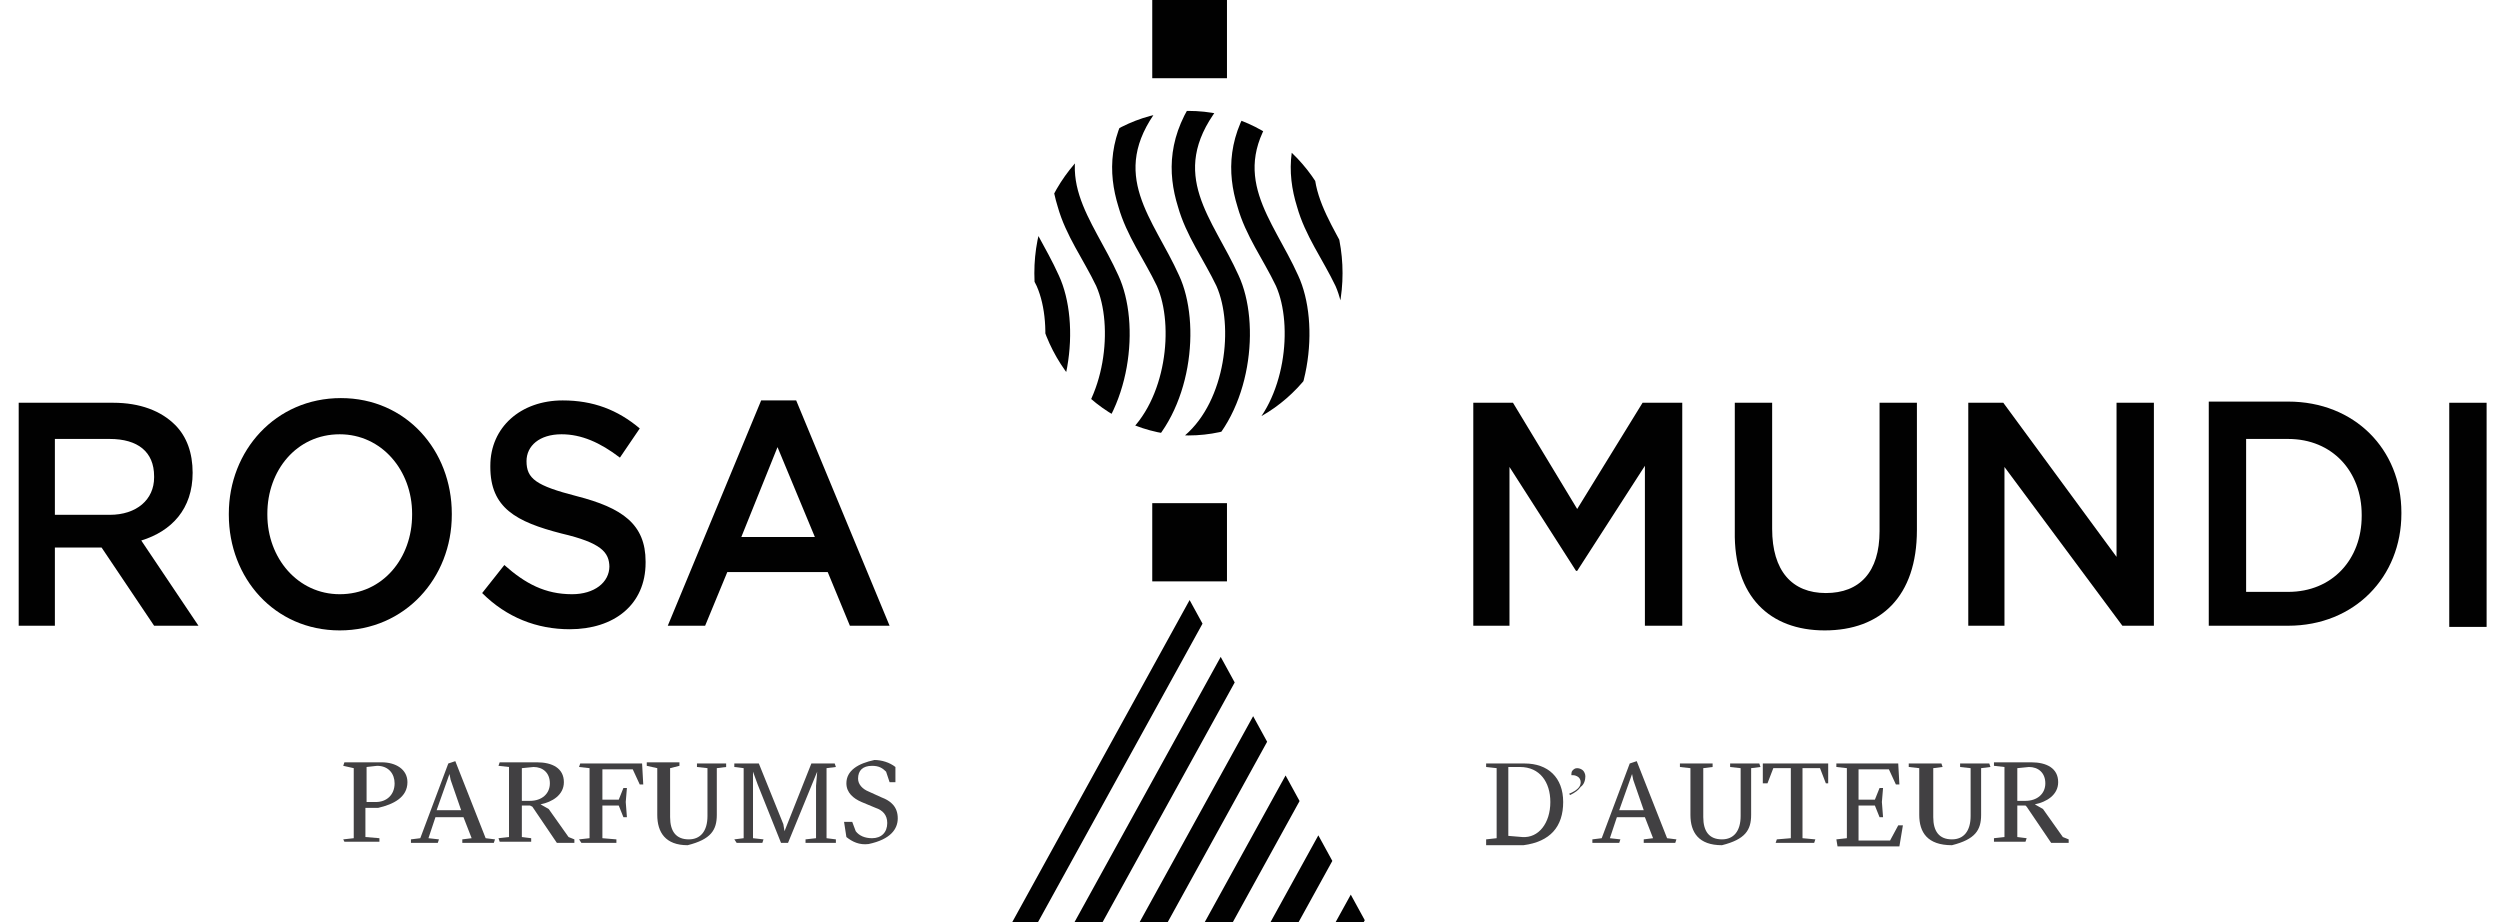 <?xml version="1.0" encoding="utf-8"?>
<!-- Generator: Adobe Illustrator 24.1.1, SVG Export Plug-In . SVG Version: 6.00 Build 0)  -->
<svg version="1.1" id="Layer_1" xmlns="http://www.w3.org/2000/svg" xmlns:xlink="http://www.w3.org/1999/xlink" x="0px" y="0px"
	 viewBox="0 0 214.148 79" style="enable-background:new 0 0 214.148 79;" xml:space="preserve">
<style type="text/css">
	.st0{fill:#414042;}
	.st1{fill:none;}
	.st2{clip-path:url(#SVGID_2_);fill:#010101;}
	.st3{fill:#010101;}
	.st4{clip-path:url(#SVGID_4_);fill:#010101;}
	.st5{fill-rule:evenodd;clip-rule:evenodd;fill:#010101;}
</style>
<g>
	<g>
		<path class="st0" d="M29.401,71.9l0.9-0.1v-6l-0.9-0.2l0.1-0.3h1.3
			h1.9c1.2,0,2.2,0.6,2.2,1.7c0,1.3-1.2,1.9-2.5,2.2h-1.1v2.5
			l1.2,0.1v0.3h-1.6h-1.4L29.401,71.9z M32.201,68.7
			c0.9,0,1.6-0.6,1.6-1.6c0-0.8-0.5-1.5-1.5-1.5l-0.9,0.1v3H32.201z"/>
		<path class="st0" d="M35.201,71.9l0.8-0.1l2.4-6.4l0.6-0.2l2.6,6.6
			l0.8,0.1l-0.1,0.3h-1.4h-1.3v-0.3l0.8-0.1L39.701,70h-2.4
			l-0.6,1.8l0.9,0.1l-0.1,0.3H36.301h-1.1V71.9z M39.501,69.4
			l-0.9-2.6l-0.1-0.5l-1.1,3.1H39.501z"/>
		<path class="st0" d="M49.201,71.9v0.3h-0.8h-0.7l-2.1-3.1L45.401,69h-0.7
			v2.7l0.8,0.1v0.3h-1.3H42.801l-0.1-0.3l0.9-0.1v-6
			l-0.9-0.1l0.1-0.3h1.4h1.8c1.3,0,2.3,0.5,2.3,1.7
			c0,1.1-1,1.7-2,1.9l0.7,0.4l1.7,2.4L49.201,71.9z M44.701,68.6
			h0.7c1,0,1.7-0.6,1.7-1.5s-0.6-1.4-1.4-1.4l-1,0.1V68.6z"/>
		<path class="st0" d="M49.601,71.9l0.9-0.1v-6l-0.9-0.1l0.1-0.3h1.4h3.9
			l0.1,1.8h-0.3l-0.6-1.3h-2.6V68.5h1.4l0.4-1h0.3l-0.1,1.2
			L53.701,70h-0.3l-0.4-1h-1.4v2.8l1.2,0.1v0.3h-1.6H49.801
			L49.601,71.9z"/>
		<path class="st0" d="M56.301,69.8v-4l-0.9-0.2v-0.3h1.4h1.4v0.3
			l-0.8,0.2V70c0,1.2,0.5,1.9,1.6,1.9c1,0,1.6-0.7,1.6-2v-4.1
			l-0.9-0.1v-0.3h1.3h1.2v0.3l-0.8,0.1v4c0,1.3-0.5,2.1-2.5,2.6
			C57.001,72.4,56.301,71.3,56.301,69.8z"/>
		<path class="st0" d="M62.901,71.9l0.8-0.1v-6l-0.8-0.1v-0.3h1h1.1
			l2.1,5.2l0.1,0.6l2.3-5.8h1.1h0.9l0.1,0.3l-0.8,0.1v6
			l0.8,0.1v0.3h-1.2h-1.4v-0.3l0.9-0.1v-4.5l0.1-1.2l-2.5,6.1
			h-0.6l-2-5l-0.4-1.1v5.7l0.9,0.1l-0.1,0.3h-1.1h-1.1
			L62.901,71.9z"/>
		<path class="st0" d="M72.501,71.7l-0.2-1.3h0.7l0.3,0.8
			c0.3,0.4,0.8,0.6,1.4,0.6c0.8,0,1.3-0.5,1.3-1.3
			c0-0.7-0.4-1.1-1-1.3l-1.2-0.5c-0.7-0.3-1.3-0.8-1.3-1.6
			c0-1.1,1-1.7,2.4-2c0.6,0,1.3,0.2,1.8,0.6v1.3h-0.5l-0.3-0.9
			c-0.3-0.3-0.6-0.5-1.2-0.5c-0.8,0-1.2,0.4-1.2,1.1
			c0,0.5,0.4,0.9,0.9,1.1l1.1,0.5c0.8,0.3,1.4,0.8,1.4,1.8
			c0,0.9-0.6,1.8-2.5,2.2C73.601,72.4,73.001,72.1,72.501,71.7z"/>
		<path class="st0" d="M127.301,71.9l0.9-0.1v-6l-0.9-0.1v-0.3h1.3h2
			c2,0,3.3,1.2,3.3,3.3c0,2.1-1.1,3.4-3.4,3.7h-1.9h-1.3
			L127.301,71.9z M132.801,68.7c0-1.7-0.9-3-2.6-3h-1v5.9l1.2,0.1
			C131.801,71.8,132.801,70.5,132.801,68.7z"/>
		<path class="st0" d="M135.401,67c0-0.2-0.1-0.4-0.3-0.5s-0.3-0.1-0.5-0.1
			c0-0.1,0-0.3,0.1-0.4s0.2-0.2,0.4-0.2s0.4,0.1,0.5,0.2
			s0.2,0.3,0.2,0.5c0,0.3-0.1,0.7-0.4,0.9
			c-0.2,0.3-0.5,0.5-0.9,0.7L134.401,68C135.101,67.7,135.401,67.4,135.401,67
			z"/>
		<path class="st0" d="M136.401,71.9l0.8-0.1l2.4-6.4l0.6-0.2l2.6,6.6
			l0.8,0.1l-0.1,0.3h-1.4h-1.3v-0.3l0.8-0.1L140.901,70h-2.4
			l-0.6,1.8l0.9,0.1l-0.1,0.3h-1.2h-1.1V71.9z M140.801,69.4
			l-0.9-2.6l-0.1-0.5l-1.1,3.1H140.801z"/>
		<path class="st0" d="M144.801,69.8v-4l-0.9-0.1v-0.3h1.4h1.4v0.3
			l-0.8,0.1V70c0,1.2,0.5,1.9,1.6,1.9c1,0,1.6-0.7,1.6-2v-4.1
			l-0.9-0.1v-0.3h1.3h1.2l0.1,0.3l-0.8,0.1v4
			c0,1.3-0.5,2.1-2.5,2.6C145.501,72.4,144.801,71.3,144.801,69.8z"/>
		<path class="st0" d="M152.201,71.9l1.2-0.1v-6h-1.5l-0.5,1.3h-0.4v-1.7h2.8
			h2.8v1.7h-0.2l-0.5-1.3h-1.5v6l1.1,0.1l-0.1,0.3h-1.6h-1.7
			L152.201,71.9z"/>
		<path class="st0" d="M157.301,71.9l0.9-0.1v-6l-0.9-0.1v-0.3h1.4h3.9
			l0.1,1.8h-0.3l-0.6-1.3h-2.6V68.5h1.4l0.4-1h0.3l-0.1,1.2
			L161.301,70h-0.3l-0.4-1h-1.4v3h2.7l0.7-1.3h0.4L162.701,72.5h-3.9
			h-1.4L157.301,71.9z"/>
		<path class="st0" d="M164.401,69.8v-4l-0.9-0.1v-0.3h1.4h1.4l0.1,0.3
			l-0.8,0.1V70c0,1.2,0.5,1.9,1.6,1.9c1,0,1.6-0.7,1.6-2v-4.1
			l-0.9-0.1v-0.3h1.3h1.2l0.1,0.3l-0.8,0.1v4
			c0,1.3-0.5,2.1-2.5,2.6C165.101,72.4,164.401,71.3,164.401,69.8z"/>
		<path class="st0" d="M177.201,71.9v0.3h-0.8h-0.7l-2.1-3.1l-0.1-0.1
			h-0.7v2.7l0.8,0.1l-0.1,0.3h-1.3h-1.4v-0.3l0.9-0.1v-6
			l-0.9-0.1v-0.3h1.4h1.8c1.3,0,2.3,0.5,2.3,1.7
			c0,1.1-1,1.7-2,1.9l0.7,0.4l1.7,2.4L177.201,71.9z M172.801,68.6
			h0.7c1,0,1.7-0.6,1.7-1.5s-0.6-1.4-1.4-1.4l-1,0.1V68.6z"/>
	</g>
	<g>
		<path class="st1" d="M88.601,23.4c0-7.7,5.9-13.9,13.2-13.9
			c7.3,0,13.2,6.2,13.2,13.9s-5.9,13.9-13.2,13.9
			C94.601,37.3,88.601,31.1,88.601,23.4z"/>
		<g>
			<g>
				<defs>
					<ellipse id="SVGID_1_" cx="101.801" cy="23.4" rx="13.2" ry="13.9"/>
				</defs>
				<clipPath id="SVGID_2_">
					<use xlink:href="#SVGID_1_"  style="overflow:visible;"/>
				</clipPath>
				<path class="st2" d="M109.401,9.3C105.101,15,109.001,18.7,111.201,23.6
					C113.101,27.7,112.301,35.3,107.901,39l-1.3-1.7
					c3.5-3,4.2-9.4,2.7-12.8c-1.1-2.3-2.6-4.3-3.3-6.8
					c-0.9-2.9-0.9-6.2,1.8-9.8L109.401,9.3z M104.301,9.3
					C100.001,15,103.901,18.7,106.101,23.6C108.001,27.7,107.201,35.3,102.801,39
					l-1.3-1.7c3.5-3,4.2-9.4,2.7-12.8
					c-1.1-2.3-2.6-4.3-3.3-6.8c-0.9-2.9-0.9-6.2,1.8-9.8
					L104.301,9.3z M88.901,9.3C84.601,15,88.501,18.7,90.701,23.6
					C92.601,27.7,91.801,35.3,87.401,39l-1.3-1.7
					c3.5-3,4.2-9.4,2.7-12.8c-1.1-2.3-2.6-4.3-3.3-6.8
					C84.601,14.8,84.601,11.5,87.301,7.9L88.901,9.3z M99.201,9.3
					C94.901,15,98.801,18.7,101.001,23.6C102.901,27.7,102.101,35.3,97.701,39
					l-1.3-1.7c3.5-3,4.2-9.4,2.7-12.8
					c-1.1-2.3-2.6-4.3-3.3-6.8C94.901,14.8,94.901,11.5,97.601,7.9
					L99.201,9.3z M94.001,9.3C89.701,15,93.601,18.7,95.801,23.6
					C97.701,27.7,96.901,35.3,92.501,39l-1.3-1.7
					c3.5-3,4.2-9.4,2.7-12.8c-1.1-2.3-2.6-4.3-3.3-6.8
					C89.701,14.8,89.701,11.5,92.401,7.9L94.001,9.3z M114.501,9.3
					C110.201,15,114.101,18.7,116.301,23.6C118.201,27.7,117.401,35.3,113.001,39
					l-1.3-1.7c3.5-3,4.2-9.4,2.7-12.8
					c-1.1-2.3-2.6-4.3-3.3-6.8C110.201,14.8,110.201,11.5,112.901,7.9
					L114.501,9.3z"/>
			</g>
		</g>
		<rect x="98.701" class="st3" width="6.4" height="6.7"/>
		<polygon class="st1" points="86.701,79 101.901,51.4 117.001,79 		"/>
		<g>
			<g>
				<defs>
					<polygon id="SVGID_3_" points="86.701,79 101.901,51.4 117.001,79 					"/>
				</defs>
				<clipPath id="SVGID_4_">
					<use xlink:href="#SVGID_3_"  style="overflow:visible;"/>
				</clipPath>
				<path class="st4" d="M131.701,62.2l-21,38.1l-1.8-1.1l21-38.1L131.701,62.2z
					 M106.601,46.9L85.601,85l-1.8-1.1l21-38.1L106.601,46.9z M110.701,49.5
					l-21,38.1L87.901,86.5l21-38.1L110.701,49.5z M114.901,52l-21,38.1L92.101,89l21-38.1
					L114.901,52z M119.101,54.5l-21,38.1L96.301,91.5l21-38.1L119.101,54.5z M123.301,57.1
					l-21,38.1l-1.8-1.1l21-38.1L123.301,57.1z M127.501,59.6l-21,38.1
					l-1.8-1.1l21-38.1L127.501,59.6z M102.401,44.4l-21,38.1l-1.8-1.1
					l21-38.1L102.401,44.4z"/>
			</g>
		</g>
		<rect x="98.701" y="43.1" class="st3" width="6.4" height="6.7"/>
	</g>
	<path class="st5" d="M4.701,44v-6.4h4.7c2.4,0,3.8,1.1,3.8,3.2v0.1
		c0,1.9-1.5,3.2-3.8,3.2H4.701V44z M1.501,53.6H4.701v-6.7h4l4.5,6.7
		h3.8l-4.9-7.3C14.701,45.5,16.501,43.6,16.501,40.5l0,0
		c0-1.7-0.5-3.1-1.5-4.1C13.801,35.2,12.001,34.5,9.701,34.5H1.601v19.1H1.501z"
		/>
	<path class="st5" d="M29.101,50.9c-3.6,0-6.2-3.1-6.2-6.8v-0.1
		c0-3.7,2.5-6.8,6.2-6.8c3.6,0,6.2,3.1,6.2,6.8v0.1
		C35.301,47.8,32.801,50.9,29.101,50.9z M29.101,54c5.6,0,9.6-4.5,9.6-9.9
		V44c0-5.4-3.9-9.9-9.5-9.9s-9.6,4.5-9.6,9.9v0.1
		C19.601,49.5,23.501,54,29.101,54z"/>
	<path class="st5" d="M48.801,53.9c3.8,0,6.5-2.1,6.5-5.7v-0.1
		c0-3.2-2-4.6-5.9-5.6c-3.5-0.9-4.3-1.5-4.3-3V39.5
		c0-1.3,1.1-2.3,3-2.3c1.7,0,3.3,0.7,5,2l1.7-2.5
		c-1.9-1.6-4-2.4-6.6-2.4c-3.6,0-6.2,2.3-6.2,5.6v0.1
		c0,3.5,2.2,4.7,6.1,5.7c3.4,0.8,4.1,1.6,4.1,2.9V48.5
		c0,1.4-1.3,2.4-3.2,2.4c-2.3,0-4-0.9-5.8-2.5l-1.9,2.4
		C43.401,52.9,46.001,53.9,48.801,53.9z"/>
	<path class="st5" d="M63.501,46l3.1-7.7L69.801,46H63.501z M57.201,53.6h3.2
		L62.301,49h8.6l1.9,4.6h3.4l-8-19.3h-3L57.201,53.6z"/>
	<polygon class="st5" points="126.201,53.6 129.301,53.6 129.301,40 135.001,48.9 
		135.101,48.9 140.901,39.9 140.901,53.6 144.101,53.6 144.101,34.5 140.701,34.5 
		135.101,43.6 129.601,34.5 126.201,34.5 	"/>
	<path class="st5" d="M156.301,54c4.8,0,7.9-2.9,7.9-8.6V34.5h-3.2v11
		c0,3.5-1.7,5.3-4.6,5.3c-2.9,0-4.6-1.9-4.6-5.5V34.5h-3.2v11
		C148.501,51.1,151.601,54,156.301,54z"/>
	<polygon class="st5" points="168.601,53.6 171.701,53.6 171.701,40 181.801,53.6 
		184.501,53.6 184.501,34.5 181.301,34.5 181.301,47.7 171.601,34.5 168.601,34.5 	"/>
	<path class="st5" d="M192.401,50.6v-13h3.6c3.8,0,6.3,2.8,6.3,6.5v0.1
		c0,3.7-2.5,6.5-6.3,6.5h-3.6V50.6z M189.201,53.6h6.8
		c5.7,0,9.7-4.2,9.7-9.6v-0.1c0-5.4-4-9.5-9.7-9.5h-6.8V53.6z"/>
	<rect x="209.801" y="34.5" class="st5" width="3.2" height="19.2"/>
</g>
</svg>
